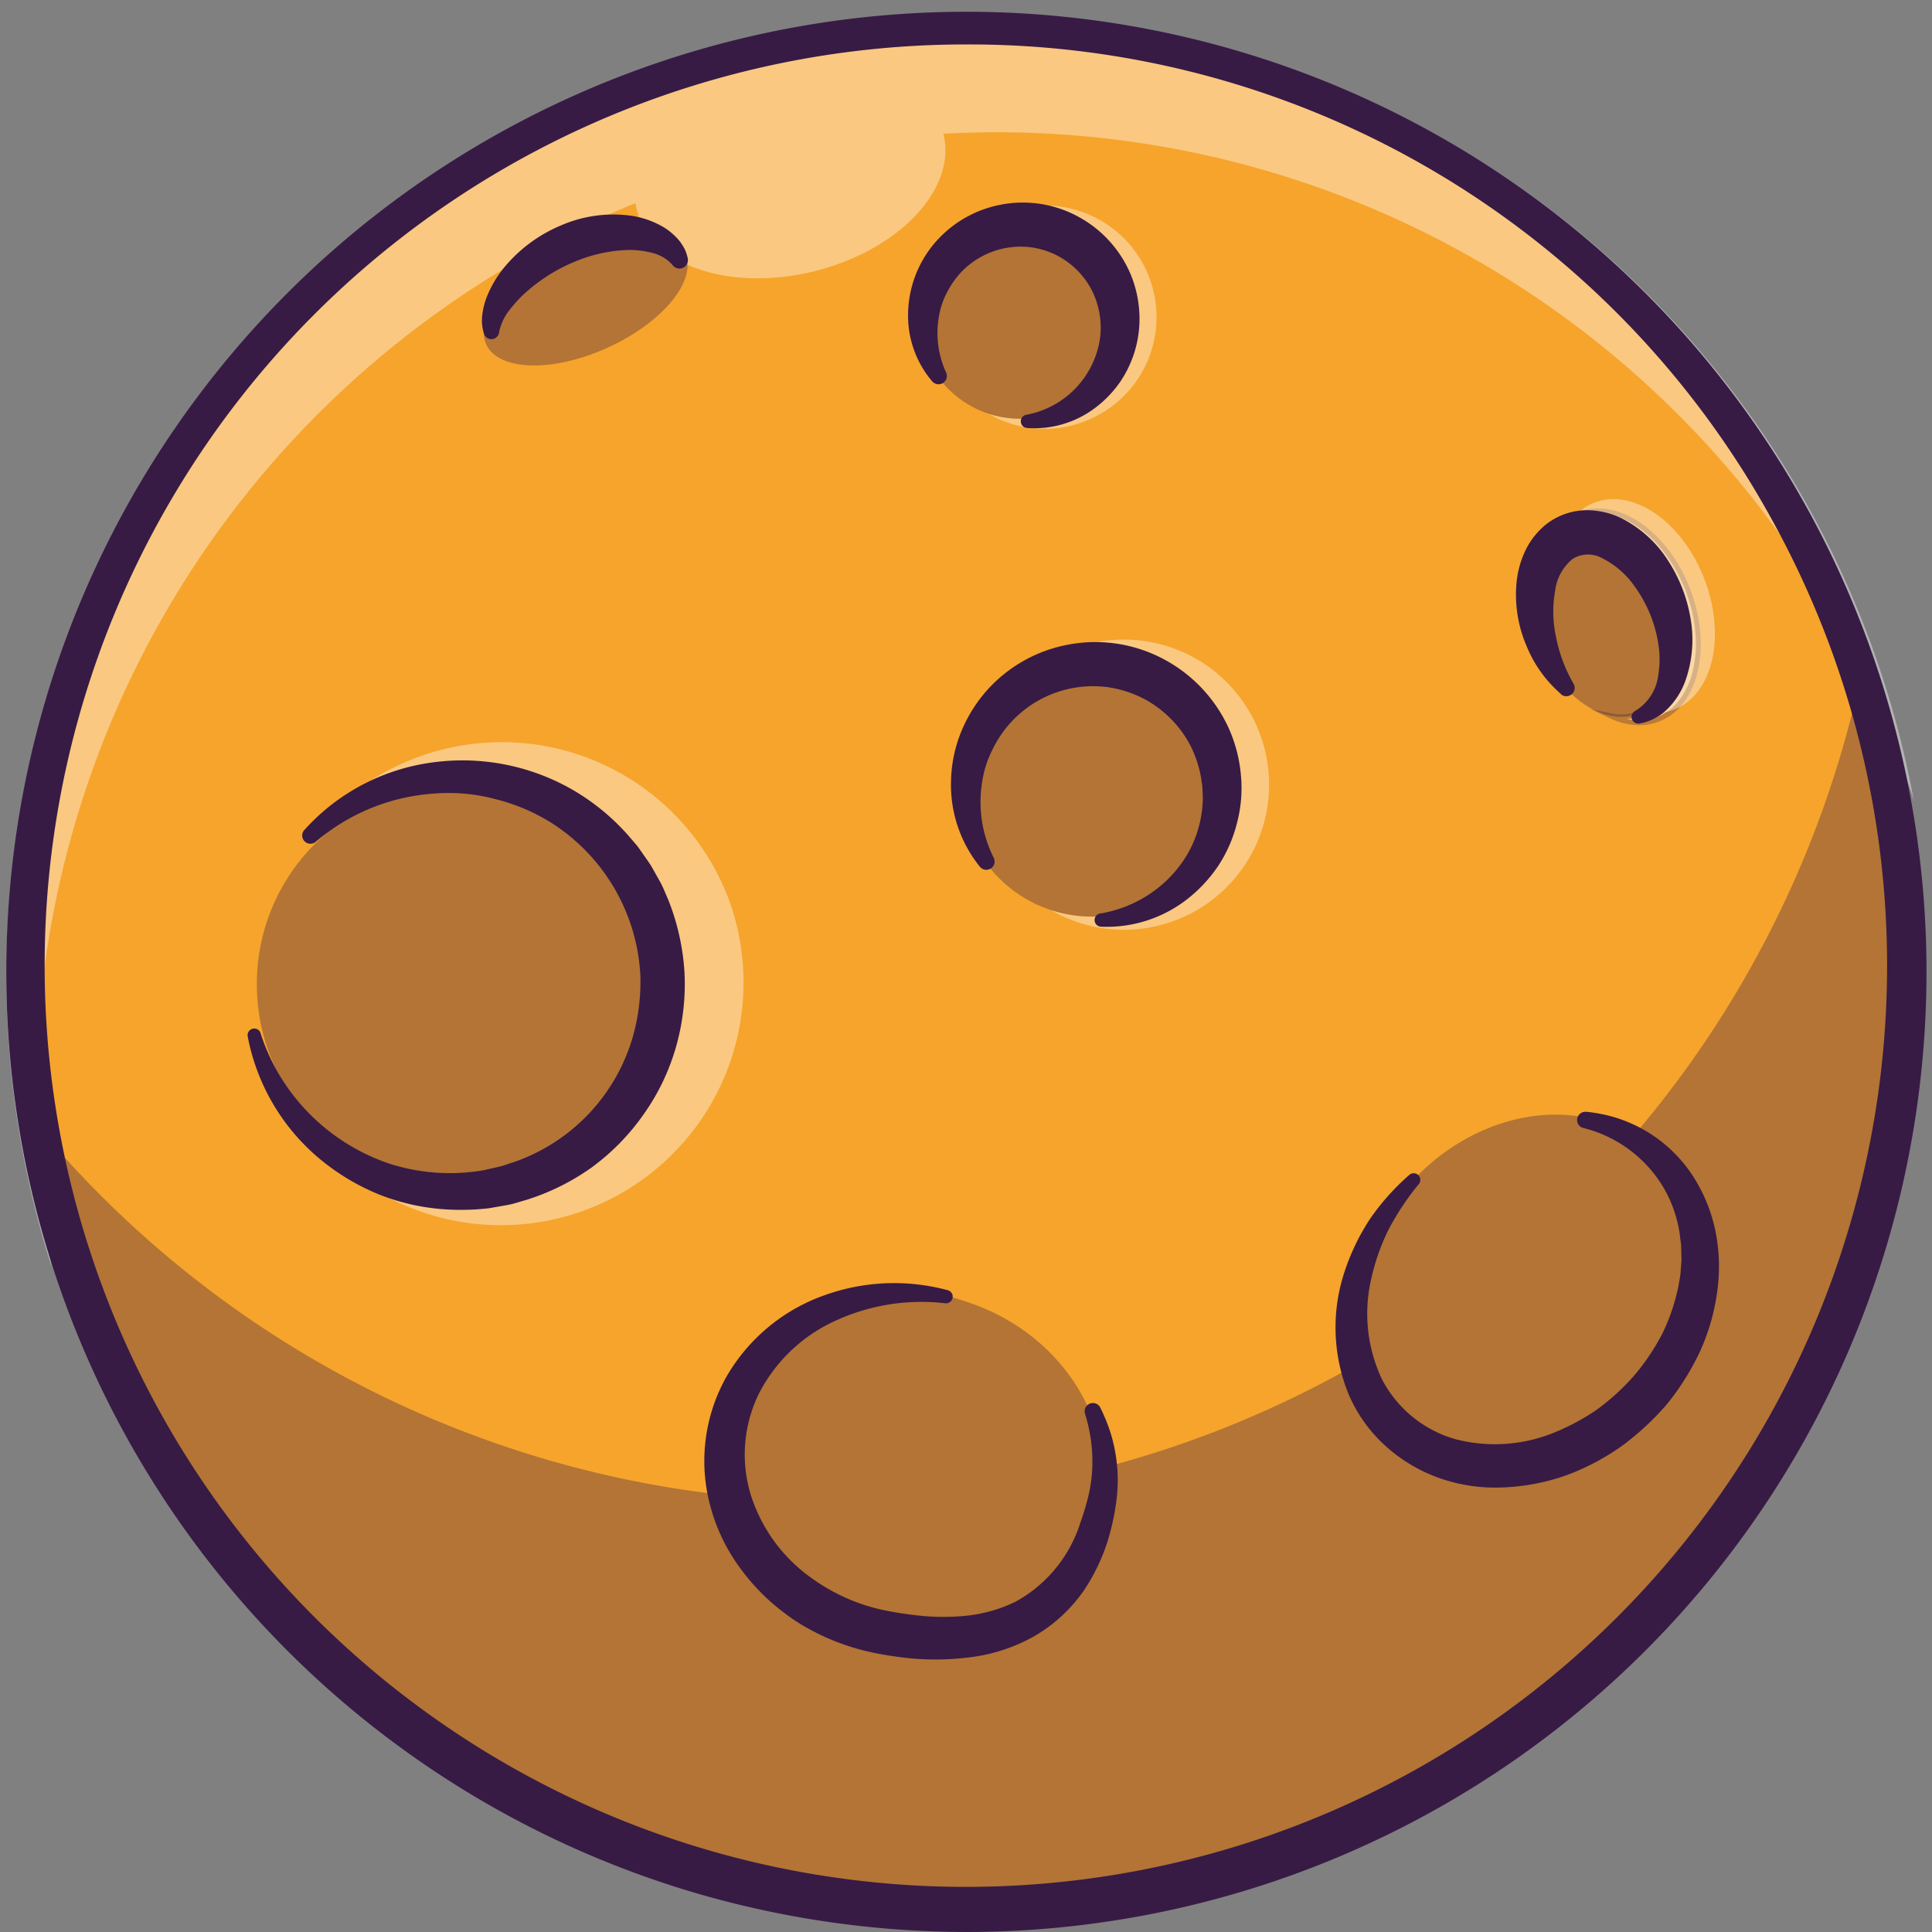 <svg id="Group_1067" data-name="Group 1067" xmlns="http://www.w3.org/2000/svg" width="149.164" height="149.164" viewBox="0 0 149.164 149.164">
  <rect x="0" y="0" width="149.164" height="149.164" fill="#808080" stroke="none"/>
  <g id="Group_1044" data-name="Group 1044" transform="translate(1.308 1.786)">
    <path id="Path_1246" data-name="Path 1246" d="M4218.375,7238.479a72.918,72.918,0,0,1-106.383-47.239,71.855,71.855,0,0,1-1.445-8.486,72.874,72.874,0,1,1,107.828,55.725Z" transform="translate(-4110.116 -7101.925)" fill="#f6a42c"/>
  </g>
  <g id="Group_1045" data-name="Group 1045" transform="translate(2.214 52.496)" opacity="0.35">
    <path id="Path_1247" data-name="Path 1247" d="M4218.983,7272.458A72.912,72.912,0,0,1,4112.6,7225.22q-.578-2.477-.972-4.974a80.639,80.639,0,0,0,54.537,29.393l-.333-.351a12.114,12.114,0,0,1,.292-6.941c2.321-6.667,7.734-11.271,18.247-7.607,5.995,2.087,9.921,7.26,10.217,12.7a80.761,80.761,0,0,0,18.813-7.56c.319-.178.635-.357.951-.539a15.343,15.343,0,0,1,3.484-13.334c4.824-5.767,12.452-7.463,17.66-4.147a80.755,80.755,0,0,0,17.519-35.246,72.806,72.806,0,0,1-34.031,85.842Z" transform="translate(-4111.629 -7186.617)" fill="#371b45"/>
  </g>
  <g id="Group_1046" data-name="Group 1046" transform="translate(0.462 0.934)" opacity="0.4">
    <path id="Path_1248" data-name="Path 1248" d="M4256,7161.368a74.374,74.374,0,0,0-74.92-51.474l0,.013c1.057,4.207-3.382,8.947-9.914,10.588s-12.684-.438-13.741-4.646a4.915,4.915,0,0,1-.113-.6,74.3,74.3,0,0,0-45.073,82.163A74.254,74.254,0,1,1,4256,7161.368Z" transform="translate(-4108.703 -7100.501)" fill="#fff"/>
  </g>
  <g id="Group_1047" data-name="Group 1047">
    <path id="Path_1249" data-name="Path 1249" d="M4182.6,7248.106a74.888,74.888,0,0,1-20.588-2.9,74.127,74.127,0,1,1,20.588,2.9Zm-.229-145.732a71.125,71.125,0,1,0,62.3,36.573A70.7,70.7,0,0,0,4182.37,7102.375Z" transform="translate(-4107.931 -7098.943)" fill="#371b45"/>
  </g>
  <g id="Group_1048" data-name="Group 1048" transform="translate(54.381 99.065)">
    <path id="Path_1250" data-name="Path 1250" d="M4229.318,7274a13.166,13.166,0,0,1,.89,2.264,12.788,12.788,0,0,1,.428,2.429,12.318,12.318,0,0,1-.07,2.494,18.7,18.7,0,0,1-.469,2.4,14.827,14.827,0,0,1-2.063,4.565,11.955,11.955,0,0,1-3.818,3.506,13.393,13.393,0,0,1-4.885,1.613,20.958,20.958,0,0,1-4.974.06c-.816-.1-1.6-.211-2.419-.375a17.676,17.676,0,0,1-2.439-.672,16.732,16.732,0,0,1-2.328-1.011,14.968,14.968,0,0,1-2.157-1.352,16.362,16.362,0,0,1-3.576-3.635,14.166,14.166,0,0,1-2.212-4.639,13.254,13.254,0,0,1,1.229-10.02,14.2,14.2,0,0,1,7.578-6.3,15.892,15.892,0,0,1,9.521-.385.514.514,0,0,1-.191,1.006,15.876,15.876,0,0,0-8.51,1.359,12.364,12.364,0,0,0-5.9,5.643,10.652,10.652,0,0,0-.61,7.806,12.5,12.5,0,0,0,4.689,6.411,14.78,14.78,0,0,0,3.608,1.912,14.112,14.112,0,0,0,1.979.564c.686.145,1.414.258,2.116.347a17.965,17.965,0,0,0,4.19.088,11.41,11.41,0,0,0,3.842-1.082,10.581,10.581,0,0,0,5.023-6.127,20.285,20.285,0,0,0,.617-2.062,11.121,11.121,0,0,0,.292-2.078,12.229,12.229,0,0,0-.555-4.244l0-.014a.636.636,0,0,1,1.177-.47Z" transform="translate(-4198.753 -7264.391)" fill="#371b45"/>
  </g>
  <g id="Group_1049" data-name="Group 1049" transform="translate(80.898 49.38)" opacity="0.4">
    <path id="Path_1251" data-name="Path 1251" d="M4253.864,7202.666a11.2,11.2,0,0,1-10.588-.371,10.156,10.156,0,1,0,.7-19.5c-.319.081-.629.176-.934.284.3-.185.608-.354.929-.513a11.2,11.2,0,1,1,9.9,20.1Z" transform="translate(-4243.039 -7181.413)" fill="#fff"/>
  </g>
  <g id="Group_1050" data-name="Group 1050" transform="translate(19.83 60.662)" opacity="0.35">
    <circle id="Ellipse_282" data-name="Ellipse 282" cx="15.321" cy="15.321" r="15.321" fill="#371b45"/>
  </g>
  <g id="Group_1051" data-name="Group 1051" transform="translate(20.841 57.294)" opacity="0.4">
    <path id="Path_1252" data-name="Path 1252" d="M4178.332,7207.24a18.732,18.732,0,0,1-35.4,12.258c-.068-.195-.131-.387-.191-.581a15.318,15.318,0,1,0,3.319-17.319,18.732,18.732,0,0,1,32.274,5.642Z" transform="translate(-4142.739 -7194.629)" fill="#fff"/>
  </g>
  <g id="Group_1052" data-name="Group 1052" transform="translate(19.111 58.698)">
    <path id="Path_1253" data-name="Path 1253" d="M4144.234,7202.361a16.143,16.143,0,0,1,9.594-5.175,17.063,17.063,0,0,1,11,2,17.324,17.324,0,0,1,4.439,3.62l.471.549.233.275.209.295c.275.4.559.787.822,1.189l.709,1.263c.232.423.4.877.6,1.319a18.1,18.1,0,0,1,1.271,5.628,17.634,17.634,0,0,1-.643,5.744,17.051,17.051,0,0,1-2.483,5.206,17.5,17.5,0,0,1-4.019,4.125,17.856,17.856,0,0,1-5.143,2.543c-.462.124-.914.289-1.385.372l-1.412.246a18.428,18.428,0,0,1-2.855.114,16.822,16.822,0,0,1-5.544-1.137,17.462,17.462,0,0,1-4.8-2.89,16.248,16.248,0,0,1-5.437-9.359.513.513,0,0,1,.988-.262l0,.013a15.713,15.713,0,0,0,10.093,10.123,15.4,15.4,0,0,0,4.735.688,15.684,15.684,0,0,0,2.373-.217l1.161-.265c.388-.078.756-.235,1.136-.346a14.49,14.49,0,0,0,9.3-9.883,15.531,15.531,0,0,0,.527-4.63,14.878,14.878,0,0,0-6.895-11.721,15,15,0,0,0-4.384-1.836,13.983,13.983,0,0,0-4.784-.394,15.629,15.629,0,0,0-8.992,3.711.637.637,0,0,1-.891-.906Z" transform="translate(-4139.848 -7196.975)" fill="#371b45"/>
  </g>
  <g id="Group_1053" data-name="Group 1053" transform="translate(103.116 85.832)">
    <path id="Path_1254" data-name="Path 1254" d="M4299.5,7242.295a12.2,12.2,0,0,1,2.28.454,11.364,11.364,0,0,1,2.17.94,11.037,11.037,0,0,1,3.547,3.215,12.444,12.444,0,0,1,1.942,4.438,13.777,13.777,0,0,1,.173,4.826,16.456,16.456,0,0,1-1.322,4.614,19.964,19.964,0,0,1-2.533,4.059,21.093,21.093,0,0,1-3.5,3.251,18.45,18.45,0,0,1-4.249,2.253,16.547,16.547,0,0,1-4.763.945,13.062,13.062,0,0,1-4.882-.643,12.294,12.294,0,0,1-4.306-2.5,11.442,11.442,0,0,1-2.893-4.013,13.655,13.655,0,0,1-.352-9.409,17.265,17.265,0,0,1,2-4.168,18.349,18.349,0,0,1,3.023-3.385.512.512,0,0,1,.735.709l-.012.015a20.443,20.443,0,0,0-2.324,3.5,16.676,16.676,0,0,0-1.351,3.871,11.839,11.839,0,0,0,.841,7.672,9.234,9.234,0,0,0,5.609,4.617,12.1,12.1,0,0,0,7.5-.416,17.341,17.341,0,0,0,3.45-1.821,17.8,17.8,0,0,0,2.91-2.651,17.278,17.278,0,0,0,2.191-3.262,15.408,15.408,0,0,0,1.243-3.7c.047-.321.125-.641.151-.963l.074-.972-.021-.968c0-.325-.075-.639-.1-.962a9.867,9.867,0,0,0-1.231-3.63,10,10,0,0,0-6.22-4.662l-.012,0a.636.636,0,0,1,.234-1.247Z" transform="translate(-4280.146 -7242.291)" fill="#371b45"/>
  </g>
  <g id="Group_1054" data-name="Group 1054" transform="translate(69.945 46.252)" opacity="0.35">
    <circle id="Ellipse_283" data-name="Ellipse 283" cx="10.156" cy="10.156" r="10.156" transform="translate(0 14.362) rotate(-45)" fill="#371b45"/>
  </g>
  <g id="Group_1055" data-name="Group 1055" transform="translate(73.423 49.579)">
    <path id="Path_1255" data-name="Path 1255" d="M4232.794,7199.094a10.071,10.071,0,0,1-2.238-6.6,10.719,10.719,0,0,1,.688-3.583,11.275,11.275,0,0,1,1.866-3.19,11.133,11.133,0,0,1,6.364-3.759,11.215,11.215,0,0,1,7.377,1.03,11.384,11.384,0,0,1,5.137,5.373,11.2,11.2,0,0,1,.948,3.619,10.521,10.521,0,0,1-.292,3.692,10.7,10.7,0,0,1-1.467,3.357,11.145,11.145,0,0,1-2.474,2.625,10.1,10.1,0,0,1-6.576,2.055.514.514,0,0,1-.069-1.018l.018,0a9.728,9.728,0,0,0,5.239-2.661,9.376,9.376,0,0,0,1.7-2.292,8.965,8.965,0,0,0,.985-4.026l-.033-.689c0-.228-.059-.454-.083-.68a8.86,8.86,0,0,0-.823-2.578,8.586,8.586,0,0,0-3.758-3.726,8.853,8.853,0,0,0-2.537-.806,8.6,8.6,0,0,0-8.984,4.76,8.128,8.128,0,0,0-.841,2.676,9.557,9.557,0,0,0,.917,5.724l0,.008a.639.639,0,0,1-1.065.689Z" transform="translate(-4230.555 -7181.745)" fill="#371b45"/>
  </g>
  <g id="Group_1056" data-name="Group 1056" transform="translate(118.963 39.256)" opacity="0.3">
    <path id="Path_1256" data-name="Path 1256" d="M4317.965,7179.658a4.257,4.257,0,0,1-5.394.97,3.684,3.684,0,0,0,2.878-.513c2.421-1.621,2.834-5.982.924-9.743s-5.419-5.493-7.84-3.873a3.691,3.691,0,0,0-.4.314,5.013,5.013,0,0,1,.351-.478c2.169-2.618,6.05-1.759,8.67,1.92S4320.135,7177.04,4317.965,7179.658Z" transform="translate(-4307.22 -7164.631)" fill="#fff"/>
    <path id="Path_1257" data-name="Path 1257" d="M4314.209,7181.237a5.405,5.405,0,0,1-2.327-.565l-1.43-.683,1.55.327a3.509,3.509,0,0,0,2.735-.486c2.339-1.566,2.725-5.827.86-9.5a7.888,7.888,0,0,0-4.621-4.238,3.542,3.542,0,0,0-2.946.437,3.642,3.642,0,0,0-.384.3l-1.033.917.749-1.161a5,5,0,0,1,.364-.5,4.167,4.167,0,0,1,3.464-1.58c1.961.072,3.968,1.352,5.506,3.512,2.663,3.739,3.025,8.958.808,11.632A4.188,4.188,0,0,1,4314.209,7181.237Zm-.924-.48a3.875,3.875,0,0,0,3.927-1.347h0c2.114-2.551,1.744-7.562-.825-11.17-1.47-2.064-3.369-3.287-5.211-3.354a3.74,3.74,0,0,0-2.724.988,4.009,4.009,0,0,1,2.62-.147,8.262,8.262,0,0,1,4.863,4.434c1.949,3.836,1.505,8.316-.988,9.984A3.723,3.723,0,0,1,4313.285,7180.756Z" transform="translate(-4306.612 -7164.503)" fill="#371b45"/>
  </g>
  <g id="Group_1057" data-name="Group 1057" transform="translate(116.125 38.895)" opacity="0.35">
    <ellipse id="Ellipse_284" data-name="Ellipse 284" cx="5.204" cy="7.683" rx="5.204" ry="7.683" transform="translate(0 3.725) rotate(-20.972)" fill="#371b45"/>
  </g>
  <g id="Group_1058" data-name="Group 1058" transform="translate(121.005 38.532)" opacity="0.4">
    <path id="Path_1258" data-name="Path 1258" d="M4319.054,7179.139a4.184,4.184,0,0,1-3.566.485c.069-.038.134-.079.2-.123,2.421-1.621,2.833-5.98.924-9.74-1.6-3.152-4.325-4.879-6.591-4.4a4.553,4.553,0,0,1,1.325-1.391c2.7-1.8,6.609.127,8.737,4.318S4321.749,7177.334,4319.054,7179.139Z" transform="translate(-4310.022 -7163.294)" fill="#fff"/>
  </g>
  <g id="Group_1059" data-name="Group 1059" transform="translate(117.041 39.381)">
    <path id="Path_1259" data-name="Path 1259" d="M4306.887,7178.923a9.745,9.745,0,0,1-2.663-3.71,10.014,10.014,0,0,1-.793-4.7,7.45,7.45,0,0,1,.63-2.524,5.814,5.814,0,0,1,1.787-2.263,5.148,5.148,0,0,1,2.892-1,6.038,6.038,0,0,1,2.8.618,9.159,9.159,0,0,1,3.7,3.418,11.711,11.711,0,0,1,1.666,4.468,9.479,9.479,0,0,1-.455,4.751,5.829,5.829,0,0,1-1.343,2.08,4.029,4.029,0,0,1-2.19,1.134.518.518,0,0,1-.33-.963l.024-.013a3.762,3.762,0,0,0,1.789-2.843,7.369,7.369,0,0,0,.063-1.783,10.221,10.221,0,0,0-1.915-5.009,6.677,6.677,0,0,0-2.46-2.139,2.263,2.263,0,0,0-2.285.02,3.746,3.746,0,0,0-1.372,2.45,9.169,9.169,0,0,0,.061,3.585,11.614,11.614,0,0,0,1.348,3.607l.011.019a.643.643,0,0,1-.972.81Z" transform="translate(-4303.401 -7164.713)" fill="#371b45"/>
  </g>
  <g id="Group_1060" data-name="Group 1060" transform="translate(76.13 15.883)" opacity="0.4">
    <path id="Path_1260" data-name="Path 1260" d="M4243.4,7141.809a8.609,8.609,0,0,1-8.142-.283,7.809,7.809,0,1,0,.537-14.993c-.246.061-.483.135-.718.218.231-.143.467-.272.714-.394a8.612,8.612,0,1,1,7.609,15.452Z" transform="translate(-4235.076 -7125.469)" fill="#fff"/>
  </g>
  <g id="Group_1061" data-name="Group 1061" transform="translate(70.943 16.712)" opacity="0.35">
    <circle id="Ellipse_285" data-name="Ellipse 285" cx="7.809" cy="7.809" r="7.809" fill="#371b45"/>
  </g>
  <g id="Group_1062" data-name="Group 1062" transform="translate(70.109 15.642)">
    <path id="Path_1261" data-name="Path 1261" d="M4226.894,7138.88a7.812,7.812,0,0,1-1.873-5.174,8.63,8.63,0,0,1,1.974-5.423,8.9,8.9,0,0,1,5.086-3.036,8.953,8.953,0,0,1,5.924.823,9.075,9.075,0,0,1,4.108,4.32,8.89,8.89,0,0,1,.744,2.9,8.664,8.664,0,0,1-1.455,5.61,8.687,8.687,0,0,1-1.993,2.057,7.812,7.812,0,0,1-5.209,1.511.516.516,0,0,1-.062-1.02l.01,0a7.04,7.04,0,0,0,5.679-5.8,6.431,6.431,0,0,0-.644-3.862,6.288,6.288,0,0,0-2.73-2.674,6.5,6.5,0,0,0-1.827-.579,6.344,6.344,0,0,0-5.371,1.769,6.737,6.737,0,0,0-1.188,1.624,5.962,5.962,0,0,0-.665,1.953,7.294,7.294,0,0,0,.554,4.3l.006.014a.641.641,0,0,1-1.067.683Z" transform="translate(-4225.021 -7125.066)" fill="#371b45"/>
  </g>
  <g id="Group_1065" data-name="Group 1065" transform="translate(37.211 16.555)">
    <g id="Group_1063" data-name="Group 1063" transform="translate(0.719 1.396)">
      <path id="Path_1262" data-name="Path 1262" d="M4171.311,7136.671c-.349-2.04,2.238-5.522,6.252-7.041s7.546-.407,8.283,1.54" transform="translate(-4171.279 -7128.921)" fill="#f6a42c"/>
    </g>
    <g id="Group_1064" data-name="Group 1064">
      <path id="Path_1263" data-name="Path 1263" d="M4170.247,7135.835a3.32,3.32,0,0,1-.143-1.494,5.616,5.616,0,0,1,.346-1.378,8.56,8.56,0,0,1,1.394-2.337,11.352,11.352,0,0,1,4.288-3.166,10.131,10.131,0,0,1,5.354-.783,6.916,6.916,0,0,1,2.682.939,4.93,4.93,0,0,1,1.131.987,4.151,4.151,0,0,1,.424.654,3.063,3.063,0,0,1,.247.747.655.655,0,0,1-1.142.539l-.068-.081a3.022,3.022,0,0,0-1.534-.9,6.8,6.8,0,0,0-1.939-.223,11.448,11.448,0,0,0-4,.882,13.345,13.345,0,0,0-3.588,2.184,9.938,9.938,0,0,0-1.445,1.505,4.083,4.083,0,0,0-.844,1.722l-.017.1a.595.595,0,0,1-1.145.1Z" transform="translate(-4170.078 -7126.591)" fill="#371b45"/>
    </g>
  </g>
  <g id="Group_1066" data-name="Group 1066" transform="translate(35.826 15.825)" opacity="0.35">
    <ellipse id="Ellipse_286" data-name="Ellipse 286" cx="8.438" cy="4.125" rx="8.438" ry="4.125" transform="matrix(0.91, -0.415, 0.415, 0.91, 0, 7.006)" fill="#371b45"/>
  </g>
</svg>
